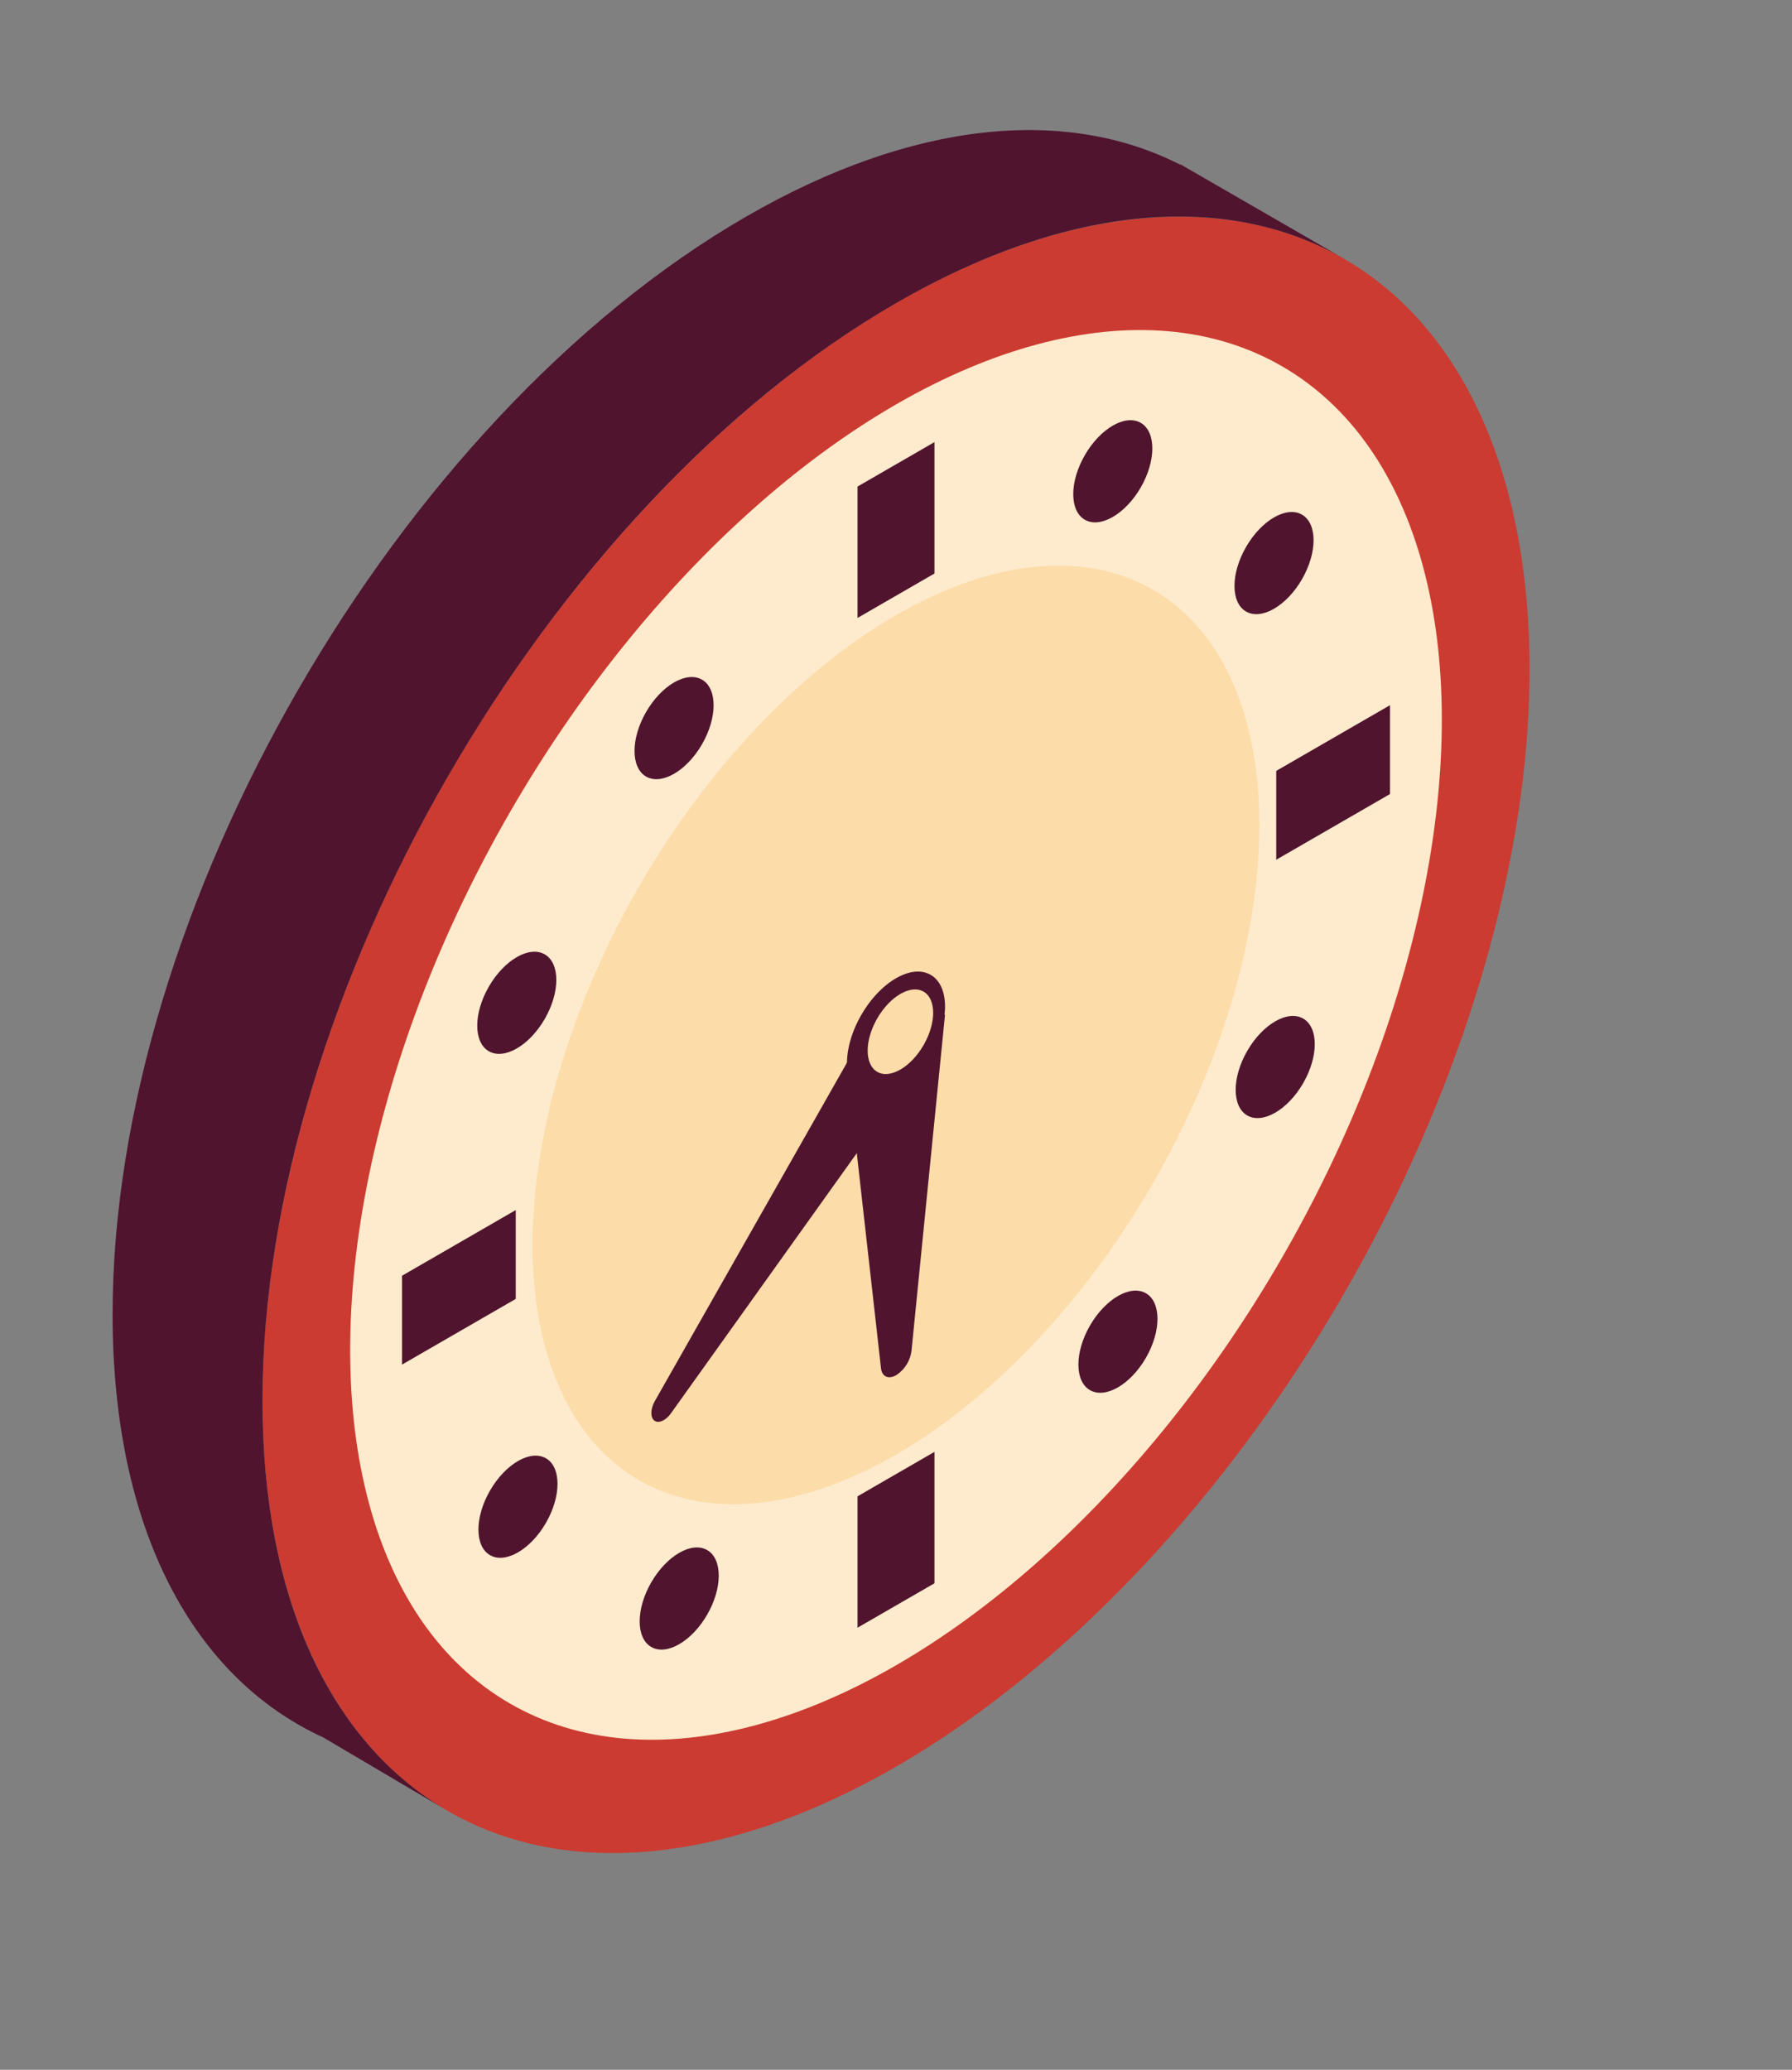 <svg xmlns="http://www.w3.org/2000/svg" width="399.474" height="461.271" viewBox="0 0 399.474 461.271"><rect x="0" y="0" width="399.474" height="461.271" fill="#808080" stroke="none"/><defs><style>.a{fill:#cb3b31;}.b{fill:#f57111;}.c{fill:#50142f;}.d{fill:#feeacc;}.e{fill:#fcdca9;}</style></defs><g transform="translate(-396.418 -36.18)"><g transform="translate(396.418 36.18)"><ellipse class="a" cx="199.736" cy="115.318" rx="199.736" ry="115.318" transform="translate(0 345.953) rotate(-60)"/><g transform="translate(25.099 28.985)"><path class="b" d="M494.064,55.023l.006,0-.111-.061Z" transform="translate(-219.41 -26.257)"/><path class="c" d="M437.99,328.809c0-90.071,63.234-199.593,141.238-244.625C618.2,61.678,653.5,59.537,679.049,74.264L646.2,55.31c-.344-.2-.691-.4-1.038-.6l-2.507-1.444-.052.074C617.323,40.46,583.279,43.274,545.823,64.9c-78,45.035-141.235,154.558-141.235,244.625,0,48.3,18.2,81.193,47.094,94.368l.006.018,26.643,15.719-.009-.012C453.377,404.607,437.99,373.227,437.99,328.809Z" transform="translate(-404.588 -45.615)"/></g><ellipse class="d" cx="172.073" cy="99.346" rx="172.073" ry="99.346" transform="translate(27.664 329.981) rotate(-60)"/><ellipse class="e" cx="114.558" cy="66.14" rx="114.558" ry="66.14" transform="translate(85.178 296.775) rotate(-60)"/><g transform="translate(89.615 98.53)"><path class="c" d="M475.792,97.533l-17.146,9.9V78.153l17.146-9.9Z" transform="translate(-357.097 -68.253)"/><path class="c" d="M475.792,170.786l-17.146,9.9V151.406l17.146-9.9Z" transform="translate(-357.097 83.527)"/><path class="c" d="M489.029,121.777v-19.8l25.357-14.64v19.8Z" transform="translate(-294.143 -28.71)"/><path class="c" d="M425.59,158.4v-19.8l25.357-14.64v19.8Z" transform="translate(-425.59 47.181)"/></g><g transform="translate(102.736 90.636)"><ellipse class="c" cx="12.466" cy="7.197" rx="12.466" ry="7.197" transform="translate(169.071 154.353) rotate(-60)"/><ellipse class="c" cx="12.466" cy="7.197" rx="12.466" ry="7.197" transform="translate(0 140.041) rotate(-60)"/><ellipse class="c" cx="12.466" cy="7.197" rx="12.466" ry="7.197" transform="translate(134.01 215.568) rotate(-60)"/><ellipse class="c" cx="12.466" cy="7.197" rx="12.466" ry="7.197" transform="translate(35.061 78.826) rotate(-60)"/><ellipse class="c" cx="12.466" cy="7.197" rx="12.466" ry="7.197" transform="translate(168.805 42.049) rotate(-60)"/><ellipse class="c" cx="12.466" cy="7.197" rx="12.466" ry="7.197" transform="translate(0.266 252.344) rotate(-60)"/><ellipse class="c" cx="12.466" cy="7.197" rx="12.466" ry="7.197" transform="translate(132.863 21.591) rotate(-60)"/><ellipse class="c" cx="12.466" cy="7.197" rx="12.466" ry="7.197" transform="translate(36.208 272.802) rotate(-60)"/></g><g transform="translate(145.2 216.525)"><path class="c" d="M479.736,114.465c0-6.967-4.893-9.794-10.93-6.31s-10.927,11.959-10.927,18.93a12.878,12.878,0,0,0,.12,1.7l7.468,66.29c.209,1.865,1.668,2.513,3.4,1.515h0a7.656,7.656,0,0,0,3.4-5.441l7.468-74.913-.12.071A16.346,16.346,0,0,0,479.736,114.465Z" transform="translate(-414.27 -106.663)"/><path class="c" d="M503.561,124.191c3.763-5.726,4.322-12.451,1.247-15.022s-8.623-.015-12.386,5.711c-.326.495-.617,1-.894,1.5L444.45,199.273c-.965,1.717-1.026,3.567-.144,4.3h0c.882.737,2.433.132,3.613-1.407l54.688-76.526-.061-.052C502.892,125.146,503.236,124.685,503.561,124.191Z" transform="translate(-443.683 -103.545)"/><ellipse class="e" cx="10.324" cy="5.961" rx="10.324" ry="5.961" transform="translate(45.195 19.365) rotate(-60)"/></g></g></g></svg>